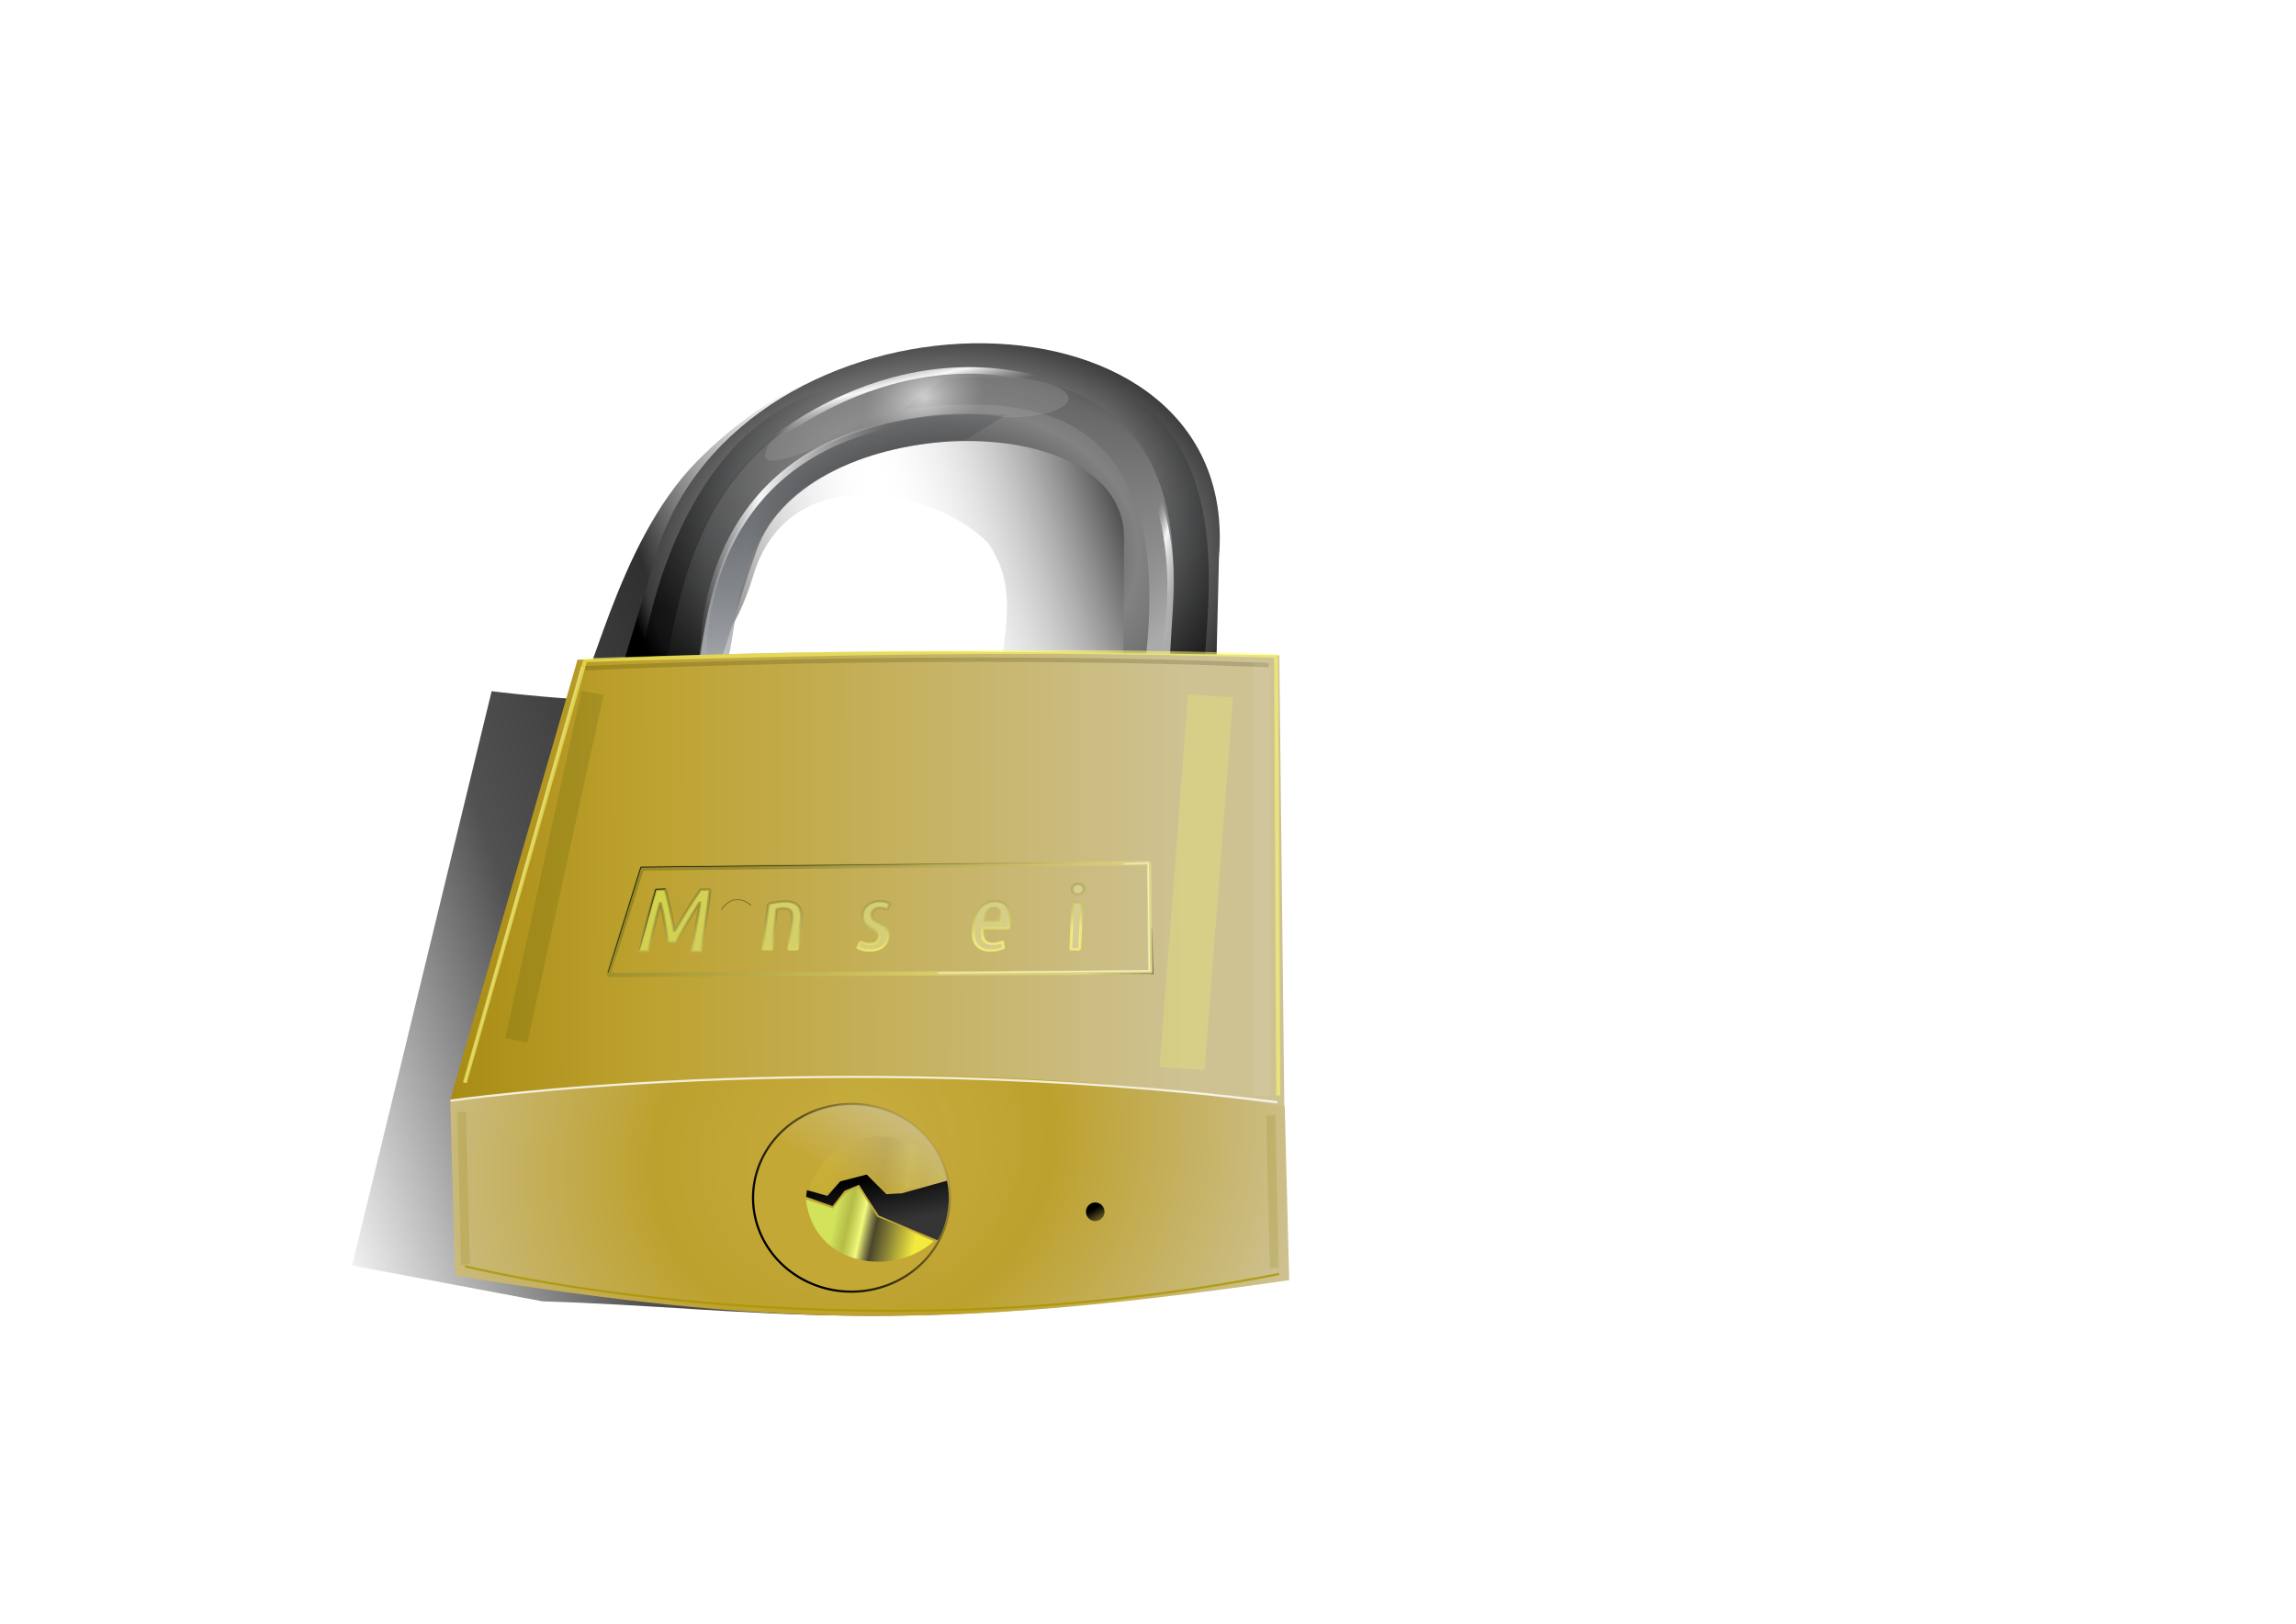 <?xml version="1.0" encoding="UTF-8" standalone="no"?>
<!-- Created with Inkscape (http://www.inkscape.org/) -->

<svg
   xmlns:dc="http://purl.org/dc/elements/1.1/"
   xmlns:cc="http://creativecommons.org/ns#"
   xmlns:rdf="http://www.w3.org/1999/02/22-rdf-syntax-ns#"
   xmlns:svg="http://www.w3.org/2000/svg"
   xmlns="http://www.w3.org/2000/svg"
   xmlns:xlink="http://www.w3.org/1999/xlink"
   xmlns:sodipodi="http://sodipodi.sourceforge.net/DTD/sodipodi-0.dtd"
   xmlns:inkscape="http://www.inkscape.org/namespaces/inkscape"
   width="1052.362"
   height="744.094"
   id="svg2"
   version="1.1"
   inkscape:version="0.48.3.1 r9886"
   sodipodi:docname="candado3D.svg">
  <defs
     id="defs4">
    <linearGradient
       inkscape:collect="always"
       id="linearGradient5289">
      <stop
         style="stop-color:#000000;stop-opacity:1;"
         offset="0"
         id="stop5291" />
      <stop
         style="stop-color:#000000;stop-opacity:0;"
         offset="1"
         id="stop5293" />
    </linearGradient>
    <linearGradient
       id="linearGradient5281">
      <stop
         style="stop-color:#d7e14b;stop-opacity:0.786"
         offset="0"
         id="stop5283" />
      <stop
         style="stop-color:#fbfada;stop-opacity:0.197"
         offset="1"
         id="stop5285" />
    </linearGradient>
    <linearGradient
       inkscape:collect="always"
       id="linearGradient5235">
      <stop
         style="stop-color:#000000;stop-opacity:1;"
         offset="0"
         id="stop5237" />
      <stop
         style="stop-color:#000000;stop-opacity:0;"
         offset="1"
         id="stop5239" />
    </linearGradient>
    <linearGradient
       id="linearGradient5227">
      <stop
         style="stop-color:#61661d;stop-opacity:1"
         offset="0"
         id="stop5229" />
      <stop
         style="stop-color:#f8f379;stop-opacity:1"
         offset="1"
         id="stop5231" />
    </linearGradient>
    <linearGradient
       id="linearGradient5202">
      <stop
         id="stop5208"
         offset="0"
         style="stop-color:#cad15e;stop-opacity:1;" />
      <stop
         id="stop5210"
         offset="1"
         style="stop-color:#c9c9c9;stop-opacity:1;" />
    </linearGradient>
    <linearGradient
       id="linearGradient5190">
      <stop
         style="stop-color:#000000;stop-opacity:1;"
         offset="0"
         id="stop5192" />
      <stop
         id="stop5194"
         offset="0.71"
         style="stop-color:#828282;stop-opacity:1" />
      <stop
         style="stop-color:#727272;stop-opacity:1"
         offset="0.71"
         id="stop5196" />
      <stop
         style="stop-color:#393939;stop-opacity:1"
         offset="0.79"
         id="stop5198" />
      <stop
         style="stop-color:#000000;stop-opacity:1;"
         offset="1"
         id="stop5200" />
    </linearGradient>
    <linearGradient
       id="linearGradient5170">
      <stop
         id="stop5172"
         offset="0"
         style="stop-color:#ffff7a;stop-opacity:1" />
      <stop
         id="stop5174"
         offset="1"
         style="stop-color:#2c2c15;stop-opacity:0.424" />
    </linearGradient>
    <linearGradient
       inkscape:collect="always"
       id="linearGradient5125">
      <stop
         style="stop-color:#000000;stop-opacity:1;"
         offset="0"
         id="stop5127" />
      <stop
         style="stop-color:#000000;stop-opacity:0;"
         offset="1"
         id="stop5129" />
    </linearGradient>
    <linearGradient
       id="linearGradient5085">
      <stop
         style="stop-color:#bdbdbd;stop-opacity:0.018;"
         offset="0"
         id="stop5087" />
      <stop
         id="stop5089"
         offset="0.676"
         style="stop-color:#f9f9f9;stop-opacity:0.994;" />
      <stop
         style="stop-color:#bdbdbd;stop-opacity:0;"
         offset="1"
         id="stop5091" />
    </linearGradient>
    <linearGradient
       id="linearGradient5040">
      <stop
         style="stop-color:#bdbdbd;stop-opacity:0.018;"
         offset="0"
         id="stop5042" />
      <stop
         id="stop5044"
         offset="0.604"
         style="stop-color:#f9f9f9;stop-opacity:0.994;" />
      <stop
         style="stop-color:#bdbdbd;stop-opacity:0;"
         offset="1"
         id="stop5046" />
    </linearGradient>
    <linearGradient
       id="linearGradient4995">
      <stop
         id="stop4997"
         offset="0"
         style="stop-color:#bdbdbd;stop-opacity:0.018;" />
      <stop
         style="stop-color:#f9f9f9;stop-opacity:0.994;"
         offset="0.331"
         id="stop5001" />
      <stop
         id="stop4999"
         offset="1"
         style="stop-color:#bdbdbd;stop-opacity:0;" />
    </linearGradient>
    <linearGradient
       id="linearGradient4943">
      <stop
         id="stop4945"
         offset="0"
         style="stop-color:#333333;stop-opacity:1" />
      <stop
         style="stop-color:#ffffff;stop-opacity:0"
         offset="0.238"
         id="stop4947" />
      <stop
         style="stop-color:#303030;stop-opacity:1"
         offset="0.483"
         id="stop4949" />
      <stop
         style="stop-color:#393939;stop-opacity:0.879;"
         offset="0.715"
         id="stop4951" />
      <stop
         id="stop4953"
         offset="1"
         style="stop-color:#3c3c3c;stop-opacity:0;" />
    </linearGradient>
    <linearGradient
       id="linearGradient4912">
      <stop
         id="stop4914"
         offset="0"
         style="stop-color:#fafafa;stop-opacity:1;" />
      <stop
         id="stop4916"
         offset="1"
         style="stop-color:#aaaaaa;stop-opacity:0.388;" />
    </linearGradient>
    <linearGradient
       id="linearGradient4896"
       inkscape:collect="always">
      <stop
         id="stop4898"
         offset="0"
         style="stop-color:#aaaaaa;stop-opacity:1" />
      <stop
         id="stop4900"
         offset="1"
         style="stop-color:#474747;stop-opacity:0.265" />
    </linearGradient>
    <linearGradient
       id="linearGradient4752">
      <stop
         id="stop4754"
         offset="0"
         style="stop-color:#bdc2c8;stop-opacity:0.885;" />
      <stop
         style="stop-color:#41474e;stop-opacity:0.373;"
         offset="0.44"
         id="stop4758" />
      <stop
         id="stop4756"
         offset="1"
         style="stop-color:#2a2e32;stop-opacity:0;" />
    </linearGradient>
    <linearGradient
       id="linearGradient4691">
      <stop
         id="stop4693"
         offset="0"
         style="stop-color:#000000;stop-opacity:1;" />
      <stop
         style="stop-color:#828282;stop-opacity:1"
         offset="0.614"
         id="stop4697" />
      <stop
         id="stop4701"
         offset="0.745"
         style="stop-color:#727272;stop-opacity:1" />
      <stop
         id="stop4699"
         offset="0.94"
         style="stop-color:#393939;stop-opacity:1" />
      <stop
         id="stop4695"
         offset="1"
         style="stop-color:#000000;stop-opacity:1;" />
    </linearGradient>
    <linearGradient
       id="linearGradient4626">
      <stop
         style="stop-color:#d2e35b;stop-opacity:1;"
         offset="0"
         id="stop4628" />
      <stop
         id="stop4630"
         offset="0.199"
         style="stop-color:#b0c44c;stop-opacity:0.745;" />
      <stop
         id="stop4632"
         offset="0.335"
         style="stop-color:#f3fa7c;stop-opacity:1;" />
      <stop
         id="stop4634"
         offset="0.549"
         style="stop-color:#2b2b2b;stop-opacity:0.788;" />
      <stop
         style="stop-color:#fffc42;stop-opacity:0.776;"
         offset="1"
         id="stop4636" />
    </linearGradient>
    <linearGradient
       id="linearGradient4574">
      <stop
         style="stop-color:#616161;stop-opacity:1;"
         offset="0"
         id="stop4576" />
      <stop
         id="stop4939"
         offset="0.125"
         style="stop-color:#000000;stop-opacity:0.024;" />
      <stop
         id="stop4937"
         offset="0.25"
         style="stop-color:#000000;stop-opacity:0.455;" />
      <stop
         id="stop4935"
         offset="0.5"
         style="stop-color:#393939;stop-opacity:0.879;" />
      <stop
         style="stop-color:#3c3c3c;stop-opacity:0;"
         offset="1"
         id="stop4578" />
    </linearGradient>
    <linearGradient
       id="linearGradient4270">
      <stop
         id="stop4272"
         offset="0"
         style="stop-color:#a78a12;stop-opacity:1;" />
      <stop
         style="stop-color:#bda12e;stop-opacity:1;"
         offset="0.27"
         id="stop4274" />
      <stop
         id="stop4276"
         offset="1"
         style="stop-color:#cec293;stop-opacity:1;" />
    </linearGradient>
    <linearGradient
       id="linearGradient4254">
      <stop
         id="stop4256"
         offset="0"
         style="stop-color:#d2e35b;stop-opacity:1;" />
      <stop
         style="stop-color:#b0c44c;stop-opacity:0.745;"
         offset="0.163"
         id="stop4264" />
      <stop
         style="stop-color:#f3fa7c;stop-opacity:1;"
         offset="0.335"
         id="stop4262" />
      <stop
         style="stop-color:#2b2b2b;stop-opacity:0.788;"
         offset="0.499"
         id="stop4260" />
      <stop
         id="stop4258"
         offset="1"
         style="stop-color:#fffc42;stop-opacity:0.776;" />
    </linearGradient>
    <linearGradient
       id="linearGradient3914">
      <stop
         style="stop-color:#000000;stop-opacity:1;"
         offset="0"
         id="stop3916" />
      <stop
         style="stop-color:#353535;stop-opacity:1;"
         offset="1"
         id="stop3918" />
    </linearGradient>
    <linearGradient
       id="linearGradient3774">
      <stop
         style="stop-color:#c4a836;stop-opacity:1;"
         offset="0"
         id="stop3776" />
      <stop
         style="stop-color:#cec293;stop-opacity:1;"
         offset="1"
         id="stop3778" />
    </linearGradient>
    <radialGradient
       inkscape:collect="always"
       xlink:href="#linearGradient3774-8-3"
       id="radialGradient3784"
       gradientUnits="userSpaceOnUse"
       gradientTransform="matrix(1.004,-0.594,0.543,0.918,-364.336,624.339)"
       cx="465.257"
       cy="530.717"
       fx="465.257"
       fy="530.717"
       r="188.105" />
    <radialGradient
       inkscape:collect="always"
       xlink:href="#linearGradient3774-8"
       id="radialGradient3784-6"
       gradientUnits="userSpaceOnUse"
       gradientTransform="matrix(1.071,-0.271,0.201,0.795,-171.608,533.17)"
       cx="506.114"
       cy="486.615"
       fx="506.114"
       fy="486.615"
       r="188.105" />
    <linearGradient
       id="linearGradient3774-8">
      <stop
         style="stop-color:#c4a836;stop-opacity:1;"
         offset="0"
         id="stop3776-8" />
      <stop
         style="stop-color:#cec293;stop-opacity:1;"
         offset="1"
         id="stop3778-3" />
    </linearGradient>
    <radialGradient
       r="188.105"
       fy="486.615"
       fx="506.114"
       cy="486.615"
       cx="506.114"
       gradientTransform="matrix(1.071,-0.271,0.201,0.795,-139.917,255.481)"
       gradientUnits="userSpaceOnUse"
       id="radialGradient3801-8"
       xlink:href="#linearGradient3774-8-3"
       inkscape:collect="always" />
    <linearGradient
       id="linearGradient3774-8-3">
      <stop
         style="stop-color:#c9ae41;stop-opacity:0.988;"
         offset="0"
         id="stop3776-8-5" />
      <stop
         id="stop4266"
         offset="0.425"
         style="stop-color:#bda12e;stop-opacity:1;" />
      <stop
         style="stop-color:#c5b160;stop-opacity:1;"
         offset="0.712"
         id="stop4678" />
      <stop
         style="stop-color:#cec293;stop-opacity:1;"
         offset="1"
         id="stop3778-3-9" />
    </linearGradient>
    <linearGradient
       inkscape:collect="always"
       xlink:href="#linearGradient3774-8-3-9"
       id="linearGradient3866-6"
       x1="386.605"
       y1="542.442"
       x2="424.18"
       y2="609.242"
       gradientUnits="userSpaceOnUse" />
    <linearGradient
       id="linearGradient3774-8-3-9">
      <stop
         style="stop-color:#c4a836;stop-opacity:1;"
         offset="0"
         id="stop3776-8-5-0" />
      <stop
         style="stop-color:#cec293;stop-opacity:1;"
         offset="1"
         id="stop3778-3-9-2" />
    </linearGradient>
    <linearGradient
       inkscape:collect="always"
       xlink:href="#linearGradient3774-8-3-9-0"
       id="linearGradient4088-0"
       gradientUnits="userSpaceOnUse"
       x1="386.605"
       y1="542.442"
       x2="413.304"
       y2="498.795" />
    <linearGradient
       id="linearGradient3774-8-3-9-0">
      <stop
         style="stop-color:#c4a836;stop-opacity:1;"
         offset="0"
         id="stop3776-8-5-0-4" />
      <stop
         style="stop-color:#cec293;stop-opacity:1;"
         offset="1"
         id="stop3778-3-9-2-4" />
    </linearGradient>
    <linearGradient
       inkscape:collect="always"
       xlink:href="#linearGradient3922-7"
       id="linearGradient4090-2"
       gradientUnits="userSpaceOnUse"
       x1="348.195"
       y1="552.462"
       x2="413.304"
       y2="498.795" />
    <linearGradient
       inkscape:collect="always"
       id="linearGradient3922-7">
      <stop
         style="stop-color:#000000;stop-opacity:1;"
         offset="0"
         id="stop3924-3" />
      <stop
         style="stop-color:#000000;stop-opacity:0;"
         offset="1"
         id="stop3926-9" />
    </linearGradient>
    <linearGradient
       y2="498.795"
       x2="413.304"
       y1="542.442"
       x1="386.605"
       gradientUnits="userSpaceOnUse"
       id="linearGradient4165"
       xlink:href="#linearGradient3774-8-3-9-0"
       inkscape:collect="always" />
    <linearGradient
       y2="498.795"
       x2="413.304"
       y1="552.462"
       x1="348.195"
       gradientUnits="userSpaceOnUse"
       id="linearGradient4167"
       xlink:href="#linearGradient3922-7"
       inkscape:collect="always" />
    <linearGradient
       inkscape:collect="always"
       xlink:href="#linearGradient3914-4"
       id="linearGradient3920-5"
       x1="411.315"
       y1="536.87"
       x2="416.016"
       y2="559.59"
       gradientUnits="userSpaceOnUse"
       gradientTransform="translate(-16.406,45.703)" />
    <linearGradient
       id="linearGradient3914-4">
      <stop
         style="stop-color:#000000;stop-opacity:1;"
         offset="0"
         id="stop3916-0" />
      <stop
         style="stop-color:#353535;stop-opacity:1;"
         offset="1"
         id="stop3918-3" />
    </linearGradient>
    <linearGradient
       y2="559.59"
       x2="416.016"
       y1="536.87"
       x1="411.315"
       gradientTransform="translate(-1.903,0.199)"
       gradientUnits="userSpaceOnUse"
       id="linearGradient4212"
       xlink:href="#linearGradient3914-4"
       inkscape:collect="always" />
    <linearGradient
       inkscape:collect="always"
       xlink:href="#linearGradient4254"
       id="linearGradient4248"
       x1="381.915"
       y1="561.833"
       x2="419.284"
       y2="569.917"
       gradientUnits="userSpaceOnUse" />
    <linearGradient
       inkscape:collect="always"
       xlink:href="#linearGradient4270"
       id="linearGradient4268"
       x1="198.519"
       y1="633.051"
       x2="544.233"
       y2="632.083"
       gradientUnits="userSpaceOnUse" />
    <filter
       inkscape:collect="always"
       id="filter4332">
      <feGaussianBlur
         inkscape:collect="always"
         stdDeviation="0.921"
         id="feGaussianBlur4334" />
    </filter>
    <filter
       inkscape:collect="always"
       id="filter4346"
       x="-0.009"
       width="1.018"
       y="-0.786"
       height="2.572">
      <feGaussianBlur
         inkscape:collect="always"
         stdDeviation="1.19"
         id="feGaussianBlur4348" />
    </filter>
    <filter
       inkscape:collect="always"
       id="filter4370">
      <feGaussianBlur
         inkscape:collect="always"
         stdDeviation="4.331"
         id="feGaussianBlur4372" />
    </filter>
    <filter
       inkscape:collect="always"
       id="filter4424"
       x="-0.838"
       width="2.676"
       y="-0.06"
       height="1.119">
      <feGaussianBlur
         inkscape:collect="always"
         stdDeviation="4.551"
         id="feGaussianBlur4426" />
    </filter>
    <filter
       inkscape:collect="always"
       id="filter4438"
       x="-0.009"
       width="1.019"
       y="-0.301"
       height="1.602">
      <feGaussianBlur
         inkscape:collect="always"
         stdDeviation="1.467"
         id="feGaussianBlur4440" />
    </filter>
    <filter
       color-interpolation-filters="sRGB"
       inkscape:collect="always"
       id="filter4438-2"
       x="-0.009"
       width="1.019"
       y="-0.301"
       height="1.602">
      <feGaussianBlur
         inkscape:collect="always"
         stdDeviation="1.467"
         id="feGaussianBlur4440-9" />
    </filter>
    <filter
       color-interpolation-filters="sRGB"
       inkscape:collect="always"
       id="filter4438-2-0"
       x="-0.009"
       width="1.019"
       y="-0.301"
       height="1.602">
      <feGaussianBlur
         inkscape:collect="always"
         stdDeviation="1.467"
         id="feGaussianBlur4440-9-4" />
    </filter>
    <filter
       color-interpolation-filters="sRGB"
       inkscape:collect="always"
       id="filter4438-2-0-9"
       x="-0.009"
       width="1.019"
       y="-0.301"
       height="1.602">
      <feGaussianBlur
         inkscape:collect="always"
         stdDeviation="1.467"
         id="feGaussianBlur4440-9-4-1" />
    </filter>
    <filter
       color-interpolation-filters="sRGB"
       inkscape:collect="always"
       id="filter4332-1">
      <feGaussianBlur
         inkscape:collect="always"
         stdDeviation="0.921"
         id="feGaussianBlur4334-9" />
    </filter>
    <linearGradient
       inkscape:collect="always"
       xlink:href="#linearGradient4254-9"
       id="linearGradient4248-1"
       x1="381.915"
       y1="561.833"
       x2="419.284"
       y2="569.917"
       gradientUnits="userSpaceOnUse" />
    <linearGradient
       id="linearGradient4254-9">
      <stop
         id="stop4256-9"
         offset="0"
         style="stop-color:#d2e35b;stop-opacity:1;" />
      <stop
         style="stop-color:#b0c44c;stop-opacity:0.745;"
         offset="0.163"
         id="stop4264-8" />
      <stop
         style="stop-color:#f3fa7c;stop-opacity:1;"
         offset="0.335"
         id="stop4262-4" />
      <stop
         style="stop-color:#2b2b2b;stop-opacity:0.788;"
         offset="0.499"
         id="stop4260-0" />
      <stop
         id="stop4258-9"
         offset="1"
         style="stop-color:#fffc42;stop-opacity:0.776;" />
    </linearGradient>
    <linearGradient
       gradientTransform="matrix(-0.881,0.474,-0.474,-0.881,1011.247,839.506)"
       y2="565.628"
       x2="411.307"
       y1="534.861"
       x1="367.664"
       gradientUnits="userSpaceOnUse"
       id="linearGradient4601"
       xlink:href="#linearGradient4626"
       inkscape:collect="always" />
    <filter
       inkscape:collect="always"
       id="filter4674">
      <feGaussianBlur
         inkscape:collect="always"
         stdDeviation="0.335"
         id="feGaussianBlur4676" />
    </filter>
    <radialGradient
       inkscape:collect="always"
       xlink:href="#linearGradient4691"
       id="radialGradient4689"
       cx="474.066"
       cy="185.158"
       fx="474.066"
       fy="185.158"
       r="134.758"
       gradientTransform="matrix(1.08,-0.07,0.077,0.818,-94.098,136.16)"
       gradientUnits="userSpaceOnUse" />
    <linearGradient
       inkscape:collect="always"
       xlink:href="#linearGradient4710-5"
       id="linearGradient4716-2"
       x1="284.853"
       y1="271.759"
       x2="352.87"
       y2="163.789"
       gradientUnits="userSpaceOnUse" />
    <linearGradient
       inkscape:collect="always"
       id="linearGradient4710-5">
      <stop
         style="stop-color:#2a2e32;stop-opacity:1;"
         offset="0"
         id="stop4712-0" />
      <stop
         style="stop-color:#2a2e32;stop-opacity:0;"
         offset="1"
         id="stop4714-0" />
    </linearGradient>
    <linearGradient
       gradientTransform="matrix(1,0,0,0.827,33.945,59.476)"
       y2="45.812"
       x2="362.694"
       y1="306.004"
       x1="292.678"
       gradientUnits="userSpaceOnUse"
       id="linearGradient4733"
       xlink:href="#linearGradient4752"
       inkscape:collect="always" />
    <linearGradient
       inkscape:collect="always"
       xlink:href="#linearGradient4710-7"
       id="linearGradient4716-7"
       x1="254.567"
       y1="293.503"
       x2="331.127"
       y2="196.016"
       gradientUnits="userSpaceOnUse" />
    <linearGradient
       inkscape:collect="always"
       id="linearGradient4710-7">
      <stop
         style="stop-color:#000000;stop-opacity:0.683"
         offset="0"
         id="stop4712-2" />
      <stop
         style="stop-color:#2a2e32;stop-opacity:0;"
         offset="1"
         id="stop4714-6" />
    </linearGradient>
    <linearGradient
       gradientTransform="matrix(1,0,0,0.827,4.054,53.926)"
       y2="151.662"
       x2="388.272"
       y1="263.945"
       x1="291.174"
       gradientUnits="userSpaceOnUse"
       id="linearGradient4775"
       xlink:href="#linearGradient4710-7"
       inkscape:collect="always" />
    <linearGradient
       gradientTransform="translate(18.549,1.312)"
       y2="236.345"
       x2="310.962"
       y1="315.908"
       x1="216.479"
       gradientUnits="userSpaceOnUse"
       id="linearGradient4775-3"
       xlink:href="#linearGradient4710-7-7"
       inkscape:collect="always" />
    <linearGradient
       inkscape:collect="always"
       id="linearGradient4710-7-7">
      <stop
         style="stop-color:#000000;stop-opacity:0.683"
         offset="0"
         id="stop4712-2-6" />
      <stop
         style="stop-color:#2a2e32;stop-opacity:0;"
         offset="1"
         id="stop4714-6-7" />
    </linearGradient>
    <linearGradient
       y2="184.381"
       x2="368.629"
       y1="314.007"
       x1="285.553"
       gradientTransform="matrix(1,0,0,0.827,25.672,52.757)"
       gradientUnits="userSpaceOnUse"
       id="linearGradient4809"
       xlink:href="#linearGradient4710-7-7"
       inkscape:collect="always" />
    <linearGradient
       gradientTransform="matrix(1,0,0,0.827,4.054,53.926)"
       y2="151.662"
       x2="388.272"
       y1="263.945"
       x1="291.174"
       gradientUnits="userSpaceOnUse"
       id="linearGradient4775-6"
       xlink:href="#linearGradient4710-7-5"
       inkscape:collect="always" />
    <linearGradient
       inkscape:collect="always"
       id="linearGradient4710-7-5">
      <stop
         style="stop-color:#000000;stop-opacity:0.683"
         offset="0"
         id="stop4712-2-5" />
      <stop
         style="stop-color:#2a2e32;stop-opacity:0;"
         offset="1"
         id="stop4714-6-4" />
    </linearGradient>
    <linearGradient
       y2="175.341"
       x2="342.193"
       y1="277.231"
       x1="229.395"
       gradientTransform="matrix(-0.919,0,0,0.827,816.234,44.026)"
       gradientUnits="userSpaceOnUse"
       id="linearGradient4843"
       xlink:href="#linearGradient4710-7-5"
       inkscape:collect="always" />
    <linearGradient
       y2="175.341"
       x2="342.193"
       y1="277.231"
       x1="229.395"
       gradientTransform="matrix(-0.919,0,0,0.827,816.234,44.026)"
       gradientUnits="userSpaceOnUse"
       id="linearGradient4843-6"
       xlink:href="#linearGradient4710-7-5-4"
       inkscape:collect="always" />
    <linearGradient
       inkscape:collect="always"
       id="linearGradient4710-7-5-4">
      <stop
         style="stop-color:#000000;stop-opacity:0.683"
         offset="0"
         id="stop4712-2-5-5" />
      <stop
         style="stop-color:#2a2e32;stop-opacity:0;"
         offset="1"
         id="stop4714-6-4-9" />
    </linearGradient>
    <linearGradient
       y2="168.733"
       x2="358.544"
       y1="266.768"
       x1="260.61"
       gradientTransform="matrix(-0.919,0,0,0.827,800.257,44.351)"
       gradientUnits="userSpaceOnUse"
       id="linearGradient4877"
       xlink:href="#linearGradient4896"
       inkscape:collect="always" />
    <radialGradient
       inkscape:collect="always"
       xlink:href="#linearGradient4912"
       id="radialGradient4919"
       gradientUnits="userSpaceOnUse"
       gradientTransform="matrix(1.02,-0.136,0.102,0.765,-25.862,211.129)"
       cx="377.13"
       cy="144.349"
       fx="377.13"
       fy="144.349"
       r="27.291" />
    <linearGradient
       inkscape:collect="always"
       xlink:href="#linearGradient4943"
       id="linearGradient4941"
       gradientUnits="userSpaceOnUse"
       x1="550.627"
       y1="320.478"
       x2="111.956"
       y2="466.568" />
    <filter
       inkscape:collect="always"
       id="filter4963">
      <feGaussianBlur
         inkscape:collect="always"
         stdDeviation="10.612"
         id="feGaussianBlur4965" />
    </filter>
    <linearGradient
       inkscape:collect="always"
       xlink:href="#linearGradient4995"
       id="linearGradient4993"
       x1="319.147"
       y1="247.418"
       x2="406.559"
       y2="247.418"
       gradientUnits="userSpaceOnUse" />
    <linearGradient
       inkscape:collect="always"
       xlink:href="#linearGradient4995-9"
       id="linearGradient4993-5"
       x1="319.147"
       y1="247.418"
       x2="406.559"
       y2="247.418"
       gradientUnits="userSpaceOnUse" />
    <linearGradient
       id="linearGradient4995-9">
      <stop
         id="stop4997-8"
         offset="0"
         style="stop-color:#bdbdbd;stop-opacity:0.018;" />
      <stop
         style="stop-color:#f9f9f9;stop-opacity:0.994;"
         offset="0.331"
         id="stop5001-5" />
      <stop
         id="stop4999-6"
         offset="1"
         style="stop-color:#bdbdbd;stop-opacity:0;" />
    </linearGradient>
    <linearGradient
       gradientTransform="translate(0.858,-39.175)"
       y2="225.213"
       x2="414.423"
       y1="199.14"
       x1="408.397"
       gradientUnits="userSpaceOnUse"
       id="linearGradient5019"
       xlink:href="#linearGradient5040"
       inkscape:collect="always" />
    <linearGradient
       inkscape:collect="always"
       xlink:href="#linearGradient4995-2"
       id="linearGradient4993-4"
       x1="319.147"
       y1="247.418"
       x2="406.559"
       y2="247.418"
       gradientUnits="userSpaceOnUse" />
    <linearGradient
       id="linearGradient4995-2">
      <stop
         id="stop4997-86"
         offset="0"
         style="stop-color:#bdbdbd;stop-opacity:0.018;" />
      <stop
         style="stop-color:#f9f9f9;stop-opacity:0.994;"
         offset="0.331"
         id="stop5001-8" />
      <stop
         id="stop4999-8"
         offset="1"
         style="stop-color:#bdbdbd;stop-opacity:0;" />
    </linearGradient>
    <linearGradient
       gradientTransform="matrix(-0.653,0,0,1,743.931,-2.154)"
       y2="250.659"
       x2="334.154"
       y1="265.24"
       x1="304.269"
       gradientUnits="userSpaceOnUse"
       id="linearGradient5064"
       xlink:href="#linearGradient5085"
       inkscape:collect="always" />
    <filter
       color-interpolation-filters="sRGB"
       inkscape:collect="always"
       id="filter4424-8"
       x="-0.838"
       width="2.676"
       y="-0.06"
       height="1.119">
      <feGaussianBlur
         inkscape:collect="always"
         stdDeviation="4.551"
         id="feGaussianBlur4426-0" />
    </filter>
    <linearGradient
       inkscape:collect="always"
       xlink:href="#linearGradient5125"
       id="linearGradient5131"
       x1="519.938"
       y1="547.664"
       x2="541.415"
       y2="585.697"
       gradientUnits="userSpaceOnUse" />
    <linearGradient
       inkscape:collect="always"
       xlink:href="#linearGradient5170"
       id="linearGradient5168"
       x1="448.343"
       y1="434.462"
       x2="442.389"
       y2="391.387"
       gradientUnits="userSpaceOnUse" />
    <linearGradient
       inkscape:collect="always"
       xlink:href="#linearGradient5281"
       id="linearGradient5182"
       x1="339.215"
       y1="375.227"
       x2="554.744"
       y2="474.958"
       gradientUnits="userSpaceOnUse" />
    <linearGradient
       inkscape:collect="always"
       xlink:href="#linearGradient5227"
       id="linearGradient5225"
       gradientUnits="userSpaceOnUse"
       x1="377.043"
       y1="381.904"
       x2="414.709"
       y2="456.072" />
    <linearGradient
       inkscape:collect="always"
       xlink:href="#linearGradient5235"
       id="linearGradient5241"
       x1="329.311"
       y1="377.082"
       x2="394.435"
       y2="468.285"
       gradientUnits="userSpaceOnUse" />
    <linearGradient
       inkscape:collect="always"
       xlink:href="#linearGradient5235-5"
       id="linearGradient5241-2"
       x1="329.311"
       y1="377.082"
       x2="394.435"
       y2="468.285"
       gradientUnits="userSpaceOnUse" />
    <linearGradient
       inkscape:collect="always"
       id="linearGradient5235-5">
      <stop
         style="stop-color:#000000;stop-opacity:1;"
         offset="0"
         id="stop5237-1" />
      <stop
         style="stop-color:#000000;stop-opacity:0;"
         offset="1"
         id="stop5239-7" />
    </linearGradient>
    <linearGradient
       gradientTransform="translate(5.966,318.037)"
       y2="429.433"
       x2="300.33"
       y1="399.032"
       x1="290.711"
       gradientUnits="userSpaceOnUse"
       id="linearGradient5258"
       xlink:href="#linearGradient5235-5"
       inkscape:collect="always" />
    <linearGradient
       inkscape:collect="always"
       xlink:href="#linearGradient5289"
       id="linearGradient5295"
       x1="540.186"
       y1="467.974"
       x2="506.156"
       y2="436.842"
       gradientUnits="userSpaceOnUse" />
  </defs>
  <sodipodi:namedview
     id="base"
     pagecolor="#ffffff"
     bordercolor="#666666"
     borderopacity="1.0"
     inkscape:pageopacity="0.0"
     inkscape:pageshadow="2"
     inkscape:zoom="0.80460814"
     inkscape:cx="415.80859"
     inkscape:cy="343.53169"
     inkscape:document-units="px"
     inkscape:current-layer="layer1"
     showgrid="false"
     inkscape:window-width="1024"
     inkscape:window-height="576"
     inkscape:window-x="0"
     inkscape:window-y="24"
     inkscape:window-maximized="1" />
  <g
     inkscape:groupmode="layer"
     id="layer7"
     inkscape:label="suelo"
     style="display:inline"
     sodipodi:insensitive="true">
    <path
       style="fill:url(#linearGradient4941);fill-opacity:1;fill-rule:nonzero;stroke:none;filter:url(#filter4963)"
       d="m 432.594,161.719 c -35.266,-0.153 -75.259,11.411 -113,49.562 -38.001,38.415 -49.359,109.467 -57.256,108.969 C 243.321,319.052 225.344,316.75 225.344,316.75 L 161.375,579.938 248.719,596.375 c 98.115,2.875 161.729,17.972 339.969,-10.312 0,0 -12.281,-181.371 -8.219,-222.312 1.797,-18.107 -7.204,-39.524 -22.428,-55.091 C 542.817,293.092 556.702,201.97 530.312,188.875 515.468,181.509 477.936,161.916 432.594,161.719 z m -87.226,101.765 c 16.414,-54.057 83.6,-39.394 107.673,-14.444 15.758,23.637 5.253,43.334 2.626,86.668 l -140.501,6.566 c -13.131,-41.145 13.788,-24.732 30.202,-78.789 z"
       id="rect4539"
       inkscape:connector-curvature="0"
       sodipodi:nodetypes="sssccccsssszcccz" />
  </g>
  <g
     inkscape:groupmode="layer"
     id="layer8"
     inkscape:label="anillo"
     style="display:inline"
     sodipodi:insensitive="true">
    <path
       style="fill:url(#radialGradient4689);fill-opacity:1;fill-rule:nonzero;stroke:none"
       d="m 302.644,248.131 c 44.79,-122.395 266.756,-122.114 256.073,7.074 l -1.159,47.561 c -0.185,7.582 -35.911,3.829 -42.654,1.519 0,0 -0.112,4.095 0.31,-57.527 0.422,-61.622 -145.402,-59.142 -168.435,5.467 -10.987,30.818 -15.81,53.654 -18.793,52.638 -8.7,-2.963 -43.82,4.076 -42.955,1.229 z"
       id="rect4680"
       inkscape:connector-curvature="0"
       sodipodi:nodetypes="ccsszsssc" />
    <path
       style="fill:url(#linearGradient4733);fill-opacity:1;fill-rule:nonzero;stroke:none"
       d="m 461.405,190.04 -18.569,11.417 c -111.986,7.156 -101.456,75.925 -109.831,103.18 l -12.654,-0.806 c 5.039,-20.924 3.647,-119.846 141.054,-113.791 z"
       id="rect4707-0"
       inkscape:connector-curvature="0"
       sodipodi:nodetypes="ccccc" />
    <path
       style="fill:url(#linearGradient4775);fill-opacity:1;fill-rule:nonzero;stroke:none"
       d="m 388.782,176.287 17.237,1.176 c -97.132,21.914 -94.391,116.258 -102.69,128.601 0,0 -9.793,13.907 -9.545,1.532 0.248,-12.375 16.654,-118.311 94.998,-131.308 z"
       id="rect4707-8"
       inkscape:connector-curvature="0"
       sodipodi:nodetypes="ccczc" />
    <path
       style="fill:url(#linearGradient4809);fill-opacity:1;fill-rule:nonzero;stroke:none"
       d="m 394.407,179.63 14.886,11.357 c -87.821,20.617 -83.966,104.486 -91.309,117.044 0,0 -20.83,20.164 -13.622,-4.228 7.207,-24.392 11.694,-99.303 90.045,-124.174 z"
       id="rect4707-8-0"
       inkscape:connector-curvature="0"
       sodipodi:nodetypes="ccczc" />
    <path
       style="fill:url(#linearGradient4843);fill-opacity:1;fill-rule:nonzero;stroke:none"
       d="m 433.076,165.459 -7.817,11.43 c 61.58,-8.391 132.07,4.898 107.806,134.556 0,0 24.471,16.372 19.62,-2.01 -4.851,-18.382 35.691,-156.866 -119.608,-143.976 z"
       id="rect4707-8-7"
       inkscape:connector-curvature="0"
       sodipodi:nodetypes="ccczc" />
    <path
       style="fill:url(#linearGradient4877);fill-opacity:1;fill-rule:nonzero;stroke:none"
       d="m 433.04,173.526 -19.204,14.162 c 61.58,-8.391 128.882,-0.567 109.627,126.813 0,0 18.095,15.461 13.243,-4.742 -4.851,-20.204 32.048,-148.212 -103.666,-136.233 z"
       id="rect4707-8-7-9"
       inkscape:connector-curvature="0"
       sodipodi:nodetypes="ccczc" />
    <path
       transform="matrix(0.976,-0.219,0.219,0.976,0,0)"
       style="opacity:0.683;fill:url(#radialGradient4919);fill-opacity:1;fill-rule:nonzero;stroke:none"
       inkscape:transform-center-y="8.9219595"
       d="m 299.675,275.132 c 40.44,-24.065 92.225,-15.753 120.262,-2.849 31.602,11.412 17.77,22.496 -12.735,15.034 -21.198,-9.217 -54.108,-11.787 -80.204,-6.1 -29.721,4.311 -35.292,3.625 -27.323,-6.085 z"
       id="rect4902"
       inkscape:connector-curvature="0"
       sodipodi:nodetypes="ccccc" />
    <path
       style="fill:none;stroke:url(#linearGradient4993);stroke-width:3;stroke-linecap:butt;stroke-linejoin:miter;stroke-miterlimit:4;stroke-opacity:1;stroke-dasharray:none"
       d="m 322.423,300.424 c 0,0 -3.418,-86.572 85.288,-105.69"
       id="path4967"
       inkscape:connector-curvature="0"
       sodipodi:nodetypes="cc" />
    <path
       style="fill:none;stroke:url(#linearGradient5019);stroke-width:3;stroke-linecap:butt;stroke-linejoin:miter;stroke-miterlimit:4;stroke-opacity:1;stroke-dasharray:none;display:inline"
       d="m 345.486,208.975 c 0,0 63.659,-61.129 144.501,-30.749"
       id="path4967-2"
       inkscape:connector-curvature="0"
       sodipodi:nodetypes="cc" />
    <path
       style="fill:none;stroke:url(#linearGradient5064);stroke-width:3;stroke-linecap:butt;stroke-linejoin:miter;stroke-miterlimit:4;stroke-opacity:1;stroke-dasharray:none;display:inline"
       d="m 533.983,298.27 c 0,0 16.843,-79.448 -35.188,-111.177"
       id="path4967-4"
       inkscape:connector-curvature="0"
       sodipodi:nodetypes="cc" />
  </g>
  <g
     inkscape:label="cajadorada"
     inkscape:groupmode="layer"
     id="layer1"
     transform="translate(0,-308.268)"
     style="display:inline">
    <path
       style="fill:url(#radialGradient3784);fill-opacity:1;fill-rule:nonzero;stroke:none"
       d="m 206.379,812.504 c 111.091,-40.892 248.89,-42.3 382.472,2.682 l 2.045,79.74 C 427.51,918.493 352.246,915.588 208.551,892.882 z"
       id="rect3004"
       inkscape:connector-curvature="0"
       sodipodi:nodetypes="ccccc" />
    <path
       style="fill:url(#linearGradient4268);fill-opacity:1;fill-rule:nonzero;stroke:none"
       d="m 264.693,610.611 c 115.18,-5.213 177.864,-4.089 321.669,-2.045 l 2.302,206.624 C 497.641,798.974 345.595,794.466 206.234,812.686 z"
       id="rect3004-6"
       inkscape:connector-curvature="0"
       sodipodi:nodetypes="ccccc" />
    <path
       style="opacity:0.737;fill:none;stroke:#ffff6b;stroke-width:1.8;stroke-linecap:butt;stroke-linejoin:miter;stroke-miterlimit:4;stroke-opacity:1;stroke-dasharray:none;filter:url(#filter4370)"
       d="m 213.045,496.188 55.198,-193.677 c 105.877,-3.228 209.817,-5.488 316.662,-1.937 l 0.968,201.424"
       id="path4280"
       inkscape:connector-curvature="0"
       transform="translate(0,308.268)"
       sodipodi:nodetypes="cccc" />
    <path
       style="opacity:0.462;fill:none;stroke:#ffffff;stroke-width:1px;stroke-linecap:butt;stroke-linejoin:miter;stroke-opacity:1;filter:url(#filter4332)"
       d="M 213.045,496.188 266.676,305.601"
       id="path4322"
       inkscape:connector-curvature="0"
       transform="translate(0,308.268)"
       sodipodi:nodetypes="cc" />
    <path
       style="fill:none;stroke:#1b1d03;stroke-width:2;stroke-linecap:butt;stroke-linejoin:miter;stroke-miterlimit:4;stroke-opacity:0.172;stroke-dasharray:none;filter:url(#filter4346)"
       d="m 581.547,304.875 c 0,0 -128.446,-6.578 -313.213,1.333"
       id="path4336"
       inkscape:connector-curvature="0"
       transform="translate(0,308.268)"
       sodipodi:nodetypes="cc" />
    <path
       style="fill:none;stroke:#ebeb70;stroke-width:20.711;stroke-linecap:butt;stroke-linejoin:miter;stroke-miterlimit:4;stroke-opacity:0.298;stroke-dasharray:none;filter:url(#filter4424)"
       d="M 504.124,492.757 517.161,309.505"
       id="path4374"
       inkscape:connector-curvature="0"
       transform="matrix(1,0,0,0.932,37.692,338.688)" />
    <path
       style="fill:none;stroke:#ffffff;stroke-width:1px;stroke-linecap:butt;stroke-linejoin:miter;stroke-opacity:0.803;filter:url(#filter4438)"
       d="m 206.465,504.379 c 0,0 173.729,-25 378.928,0.761"
       id="path4428"
       inkscape:connector-curvature="0"
       transform="translate(0,308.268)"
       sodipodi:nodetypes="cc" />
    <path
       style="fill:none;stroke:#a99502;stroke-width:1px;stroke-linecap:butt;stroke-linejoin:miter;stroke-opacity:0.803;display:inline;filter:url(#filter4438-2)"
       d="m 213.193,888.538 c 0,0 170.555,43.527 373.088,3.553"
       id="path4428-0"
       inkscape:connector-curvature="0"
       sodipodi:nodetypes="cc" />
    <path
       style="fill:none;stroke:#907f02;stroke-width:8.865;stroke-linecap:butt;stroke-linejoin:miter;stroke-miterlimit:4;stroke-opacity:0.172;stroke-dasharray:none;display:inline;filter:url(#filter4438-2-0)"
       d="m 537.22,887.702 c 0,0 -3.203,-58.346 -3.575,-69.894"
       id="path4428-0-9"
       inkscape:connector-curvature="0"
       transform="matrix(0.458,0,0,1,-32.737,0)"
       sodipodi:nodetypes="cc" />
    <path
       style="fill:none;stroke:#907f02;stroke-width:8.865;stroke-linecap:butt;stroke-linejoin:miter;stroke-miterlimit:4;stroke-opacity:0.172;stroke-dasharray:none;display:inline;filter:url(#filter4438-2-0-9)"
       d="m 537.22,887.702 c 0,0 -3.203,-58.346 -3.575,-69.894"
       id="path4428-0-9-5"
       inkscape:connector-curvature="0"
       transform="matrix(0.458,0,0,1,338.06,1.685)"
       sodipodi:nodetypes="cc" />
    <path
       style="opacity:0.462;fill:none;stroke:#ffffff;stroke-width:8;stroke-linecap:butt;stroke-linejoin:miter;stroke-miterlimit:4;stroke-opacity:0.328;stroke-dasharray:none;display:inline;filter:url(#filter4332-1)"
       d="M 578.409,810.252 578.353,612.161"
       id="path4322-0"
       inkscape:connector-curvature="0"
       sodipodi:nodetypes="cc" />
    <path
       style="fill:none;stroke:#64640e;stroke-width:10.356;stroke-linecap:butt;stroke-linejoin:miter;stroke-miterlimit:4;stroke-opacity:0.231;stroke-dasharray:none;display:inline;filter:url(#filter4424-8)"
       d="m 488.683,494.137 34.913,-170.832"
       id="path4374-3"
       inkscape:connector-curvature="0"
       transform="matrix(1,0,0,0.932,-252.003,324.457)"
       sodipodi:nodetypes="cc" />
    <path
       sodipodi:type="arc"
       style="opacity:0;fill:#ffcc00;stroke:#64640e;stroke-width:10;stroke-linecap:round;stroke-linejoin:miter;stroke-miterlimit:4;stroke-opacity:0.231;stroke-dasharray:none;stroke-dashoffset:30.08"
       id="path5117"
       sodipodi:cx="379.74533"
       sodipodi:cy="538.383"
       sodipodi:rx="51.379581"
       sodipodi:ry="40.755981"
       d="m 431.125,538.383 a 51.38,40.756 0 1 1 -102.759,0 51.38,40.756 0 1 1 102.759,0 z"
       transform="translate(0,308.268)" />
    <path
       sodipodi:type="arc"
       style="opacity:0;fill:#ffcc00;fill-opacity:1;fill-rule:nonzero;stroke:#64640e;stroke-width:10;stroke-linecap:round;stroke-linejoin:miter;stroke-miterlimit:4;stroke-opacity:0.231;stroke-dasharray:none;stroke-dashoffset:30.08"
       id="path5119"
       sodipodi:cx="312.72009"
       sodipodi:cy="624.5307"
       sodipodi:rx="18.736162"
       sodipodi:ry="17.190912"
       d="m 331.456,624.531 a 18.736,17.191 0 1 1 -37.472,0 18.736,17.191 0 1 1 37.472,0 z"
       transform="translate(0,308.268)" />
    <path
       sodipodi:type="arc"
       style="opacity:0;fill:#ffcc00;fill-opacity:1;fill-rule:nonzero;stroke:#64640e;stroke-width:10;stroke-linecap:round;stroke-linejoin:miter;stroke-miterlimit:4;stroke-opacity:0.231;stroke-dasharray:none;stroke-dashoffset:30.08"
       id="path5121"
       sodipodi:cx="227.92445"
       sodipodi:cy="612.74817"
       sodipodi:rx="43.267014"
       sodipodi:ry="42.494389"
       d="m 271.191,612.748 a 43.267,42.494 0 0 1 -12.573,29.95 l -30.694,-29.95 z"
       transform="translate(0,308.268)"
       sodipodi:start="0"
       sodipodi:end="0.78214084" />
    <path
       sodipodi:type="arc"
       style="fill:url(#linearGradient5131);fill-opacity:1;fill-rule:nonzero;stroke:none"
       id="path5123"
       sodipodi:cx="523.51746"
       sodipodi:cy="552.58551"
       sodipodi:rx="17.898031"
       sodipodi:ry="17.898033"
       d="m 541.415,552.586 a 17.898,17.898 0 1 1 -0.073,-1.616"
       transform="matrix(0.237,0,0,0.238,377.928,732.075)"
       sodipodi:start="0"
       sodipodi:end="6.1927561"
       sodipodi:open="true" />
    <g
       transform="matrix(1,0,-0.106,0.854,0.742,372.712)"
       style="font-size:40px;font-style:normal;font-variant:normal;font-weight:normal;font-stretch:normal;line-height:125%;letter-spacing:0px;word-spacing:0px;fill:url(#linearGradient5182);fill-opacity:1;stroke:url(#linearGradient5168);font-family:Ubuntu;-inkscape-font-specification:Ubuntu;stroke-width:1.298;stroke-miterlimit:1;stroke-dasharray:none;stroke-opacity:0.613;opacity:1;stroke-linejoin:miter"
       id="flowRoot5133">
      <path
         d="m 350.967,430.252 c -0.472,-2.277 -0.968,-4.458 -1.486,-6.545 -0.518,-2.087 -1.03,-4.047 -1.535,-5.881 -0.471,-1.865 -0.938,-3.557 -1.402,-5.075 -0.464,-1.518 -0.894,-2.846 -1.291,-3.984 -0.261,1.802 -0.519,3.794 -0.776,5.976 -0.222,2.15 -0.465,4.363 -0.729,6.64 -0.232,2.277 -0.465,4.569 -0.699,6.877 -0.2,2.277 -0.392,4.458 -0.578,6.545 l -4.128,0 c 0.306,-2.846 0.612,-5.707 0.92,-8.584 0.31,-2.909 0.632,-5.755 0.965,-8.537 0.367,-2.814 0.729,-5.549 1.084,-8.205 0.388,-2.656 0.781,-5.17 1.179,-7.541 l 4.272,0 c 0.476,1.36 1.012,2.988 1.608,4.885 0.599,1.866 1.19,3.826 1.775,5.881 0.617,2.055 1.201,4.11 1.754,6.166 0.553,2.055 1.022,3.937 1.408,5.644 0.638,-1.707 1.368,-3.589 2.192,-5.644 0.823,-2.055 1.679,-4.11 2.566,-6.166 0.887,-2.055 1.752,-4.016 2.593,-5.881 0.876,-1.897 1.652,-3.525 2.328,-4.885 l 4.272,0 c 0.049,2.371 0.056,4.885 0.021,7.541 -0.004,2.656 -0.045,5.391 -0.124,8.205 -0.045,2.782 -0.127,5.628 -0.245,8.537 -0.116,2.877 -0.231,5.739 -0.344,8.584 l -4.128,0 c 0.09,-2.087 0.188,-4.284 0.294,-6.592 0.138,-2.308 0.244,-4.616 0.318,-6.924 0.108,-2.34 0.195,-4.6 0.26,-6.782 0.067,-2.213 0.104,-4.237 0.111,-6.071 -0.346,0.79 -0.788,1.786 -1.324,2.988 -0.502,1.17 -1.044,2.45 -1.627,3.842 -0.55,1.391 -1.136,2.83 -1.758,4.316 -0.587,1.454 -1.155,2.861 -1.703,4.221 -0.516,1.36 -0.992,2.609 -1.428,3.747 -0.402,1.107 -0.724,2.008 -0.967,2.703 l -3.648,0"
         style="font-size:48px;text-align:center;line-height:125%;writing-mode:lr-tb;text-anchor:middle;font-family:Ubuntu Condensed;-inkscape-font-specification:'Ubuntu Condensed,';fill:url(#linearGradient5182);stroke-width:1.298;stroke-miterlimit:1;stroke-dasharray:none;stroke:url(#linearGradient5168);stroke-opacity:0.613;fill-opacity:1;stroke-linejoin:miter"
         id="path5142"
         inkscape:connector-curvature="0" />
      <path
         d="m 376.795,422.636 c 0.032,1.216 0.144,2.336 0.336,3.36 0.192,0.992 0.496,1.872 0.912,2.64 0.448,0.736 1.024,1.312 1.728,1.728 0.736,0.416 1.664,0.624 2.784,0.624 0.928,0 1.776,-0.128 2.544,-0.384 0.8,-0.288 1.376,-0.528 1.728,-0.72 l 0.768,3.312 c -0.416,0.288 -1.12,0.592 -2.112,0.912 -0.96,0.352 -2.112,0.528 -3.456,0.528 -1.76,0 -3.248,-0.32 -4.464,-0.96 -1.184,-0.64 -2.16,-1.536 -2.928,-2.688 -0.736,-1.152 -1.264,-2.528 -1.584,-4.128 -0.32,-1.6 -0.48,-3.36 -0.48,-5.28 0,-4.64 0.768,-8.032 2.304,-10.176 1.536,-2.144 3.568,-3.216 6.096,-3.216 2.848,2e-5 4.864,1.072 6.048,3.216 1.184,2.144 1.776,5.152 1.776,9.024 -2e-5,0.352 -2e-5,0.72 0,1.104 -2e-5,0.352 -0.016,0.72 -0.048,1.104 l -11.952,0 m 4.176,-10.944 c -1.376,2e-5 -2.384,0.688 -3.024,2.064 -0.608,1.376 -0.976,3.216 -1.104,5.52 l 7.632,0 c -10e-6,-2.336 -0.24,-4.176 -0.72,-5.52 -0.48,-1.376 -1.408,-2.064 -2.784,-2.064"
         style="font-size:48px;text-align:center;line-height:125%;writing-mode:lr-tb;text-anchor:middle;font-family:Ubuntu Condensed;-inkscape-font-specification:'Ubuntu Condensed,';fill:url(#linearGradient5182);stroke-width:1.298;stroke-miterlimit:1;stroke-dasharray:none;stroke:url(#linearGradient5168);stroke-opacity:0.613;fill-opacity:1;stroke-linejoin:miter"
         id="path5144"
         inkscape:connector-curvature="0" />
      <path
         d="m 394.869,409.532 c 1.184,-0.352 2.464,-0.64 3.84,-0.864 1.376,-0.256 2.64,-0.384 3.792,-0.384 1.248,2e-5 2.384,0.176 3.408,0.528 1.024,0.32 1.888,0.88 2.592,1.68 0.736,0.8 1.296,1.888 1.68,3.264 0.416,1.344 0.624,3.024 0.624,5.04 l 0,15.216 -4.128,0 0,-14.88 c -2e-5,-2.496 -0.32,-4.32 -0.96,-5.472 -0.64,-1.152 -1.84,-1.728 -3.6,-1.728 -0.928,2e-5 -1.968,0.16 -3.12,0.48 l 0,21.6 -4.128,0 0,-24.48"
         style="font-size:48px;text-align:center;line-height:125%;writing-mode:lr-tb;text-anchor:middle;font-family:Ubuntu Condensed;-inkscape-font-specification:'Ubuntu Condensed,';fill:url(#linearGradient5182);stroke-width:1.298;stroke-miterlimit:1;stroke-dasharray:none;stroke:url(#linearGradient5168);stroke-opacity:0.613;fill-opacity:1;stroke-linejoin:miter"
         id="path5146"
         inkscape:connector-curvature="0" />
      <path
         d="m 434.201,421.436 c -2e-5,1.984 -0.176,3.792 -0.528,5.424 -0.352,1.6 -0.896,2.976 -1.632,4.128 -0.704,1.152 -1.616,2.048 -2.736,2.688 -1.088,0.64 -2.384,0.96 -3.888,0.96 -1.504,0 -2.816,-0.32 -3.936,-0.96 -1.12,-0.64 -2.048,-1.536 -2.784,-2.688 -0.704,-1.152 -1.232,-2.528 -1.584,-4.128 -0.352,-1.632 -0.528,-3.44 -0.528,-5.424 0,-1.952 0.176,-3.744 0.528,-5.376 0.352,-1.632 0.88,-3.024 1.584,-4.176 0.736,-1.184 1.664,-2.096 2.784,-2.736 1.12,-0.64 2.432,-0.96 3.936,-0.96 1.504,2e-5 2.8,0.32 3.888,0.96 1.12,0.64 2.032,1.552 2.736,2.736 0.736,1.152 1.28,2.544 1.632,4.176 0.352,1.632 0.528,3.424 0.528,5.376 m -4.32,0 c -2e-5,-1.408 -0.08,-2.688 -0.24,-3.84 -0.16,-1.184 -0.416,-2.192 -0.768,-3.024 -0.352,-0.864 -0.816,-1.52 -1.392,-1.968 -0.576,-0.48 -1.264,-0.72 -2.064,-0.72 -0.832,2e-5 -1.536,0.24 -2.112,0.72 -0.544,0.448 -1.008,1.104 -1.392,1.968 -0.352,0.832 -0.608,1.84 -0.768,3.024 -0.16,1.152 -0.24,2.432 -0.24,3.84 -1e-5,1.408 0.08,2.704 0.24,3.888 0.16,1.152 0.416,2.144 0.768,2.976 0.384,0.832 0.848,1.488 1.392,1.968 0.576,0.448 1.28,0.672 2.112,0.672 0.8,0 1.488,-0.224 2.064,-0.672 0.576,-0.48 1.04,-1.136 1.392,-1.968 0.352,-0.832 0.608,-1.824 0.768,-2.976 0.16,-1.184 0.24,-2.48 0.24,-3.888"
         style="font-size:48px;text-align:center;line-height:125%;writing-mode:lr-tb;text-anchor:middle;font-family:Ubuntu Condensed;-inkscape-font-specification:'Ubuntu Condensed,';fill:url(#linearGradient5182);stroke-width:1.298;stroke-miterlimit:1;stroke-dasharray:none;stroke:url(#linearGradient5168);stroke-opacity:0.613;fill-opacity:1;stroke-linejoin:miter"
         id="path5148"
         inkscape:connector-curvature="0" />
      <path
         d="m 443.748,431.084 c 1.216,0 2.128,-0.336 2.736,-1.008 0.64,-0.704 0.96,-1.616 0.96,-2.736 -1e-5,-0.704 -0.128,-1.296 -0.384,-1.776 -0.256,-0.512 -0.592,-0.96 -1.008,-1.344 -0.416,-0.384 -0.896,-0.72 -1.44,-1.008 -0.544,-0.32 -1.088,-0.656 -1.632,-1.008 -0.544,-0.32 -1.072,-0.688 -1.584,-1.104 -0.512,-0.448 -0.976,-0.944 -1.392,-1.488 -0.384,-0.576 -0.704,-1.216 -0.96,-1.92 -0.224,-0.736 -0.336,-1.584 -0.336,-2.544 0,-2.08 0.64,-3.76 1.92,-5.04 1.312,-1.28 3.072,-1.92 5.28,-1.92 0.928,2e-5 1.808,0.128 2.64,0.384 0.832,0.224 1.52,0.48 2.064,0.768 l -0.912,3.312 c -0.576,-0.32 -1.152,-0.56 -1.728,-0.72 -0.576,-0.16 -1.2,-0.24 -1.872,-0.24 -1.024,2e-5 -1.84,0.304 -2.448,0.912 -0.608,0.576 -0.912,1.424 -0.912,2.544 -1e-5,0.64 0.112,1.2 0.336,1.68 0.224,0.448 0.512,0.864 0.864,1.248 0.384,0.352 0.8,0.688 1.248,1.008 0.48,0.32 0.976,0.624 1.488,0.912 0.608,0.352 1.2,0.736 1.776,1.152 0.608,0.416 1.136,0.912 1.584,1.488 0.48,0.544 0.864,1.2 1.152,1.968 0.288,0.736 0.432,1.632 0.432,2.688 -2e-5,2.208 -0.656,3.984 -1.968,5.328 -1.28,1.344 -3.168,2.016 -5.664,2.016 -1.28,0 -2.432,-0.176 -3.456,-0.528 -1.024,-0.352 -1.792,-0.672 -2.304,-0.96 l 0.864,-3.408 c 0.48,0.256 1.12,0.544 1.92,0.864 0.832,0.32 1.744,0.48 2.736,0.48"
         style="font-size:48px;text-align:center;line-height:125%;writing-mode:lr-tb;text-anchor:middle;font-family:Ubuntu Condensed;-inkscape-font-specification:'Ubuntu Condensed,';fill:url(#linearGradient5182);stroke-width:1.298;stroke-miterlimit:1;stroke-dasharray:none;stroke:url(#linearGradient5168);stroke-opacity:0.613;fill-opacity:1;stroke-linejoin:miter"
         id="path5150"
         inkscape:connector-curvature="0" />
      <path
         d="m 468.506,429.404 c -0.64,-2.304 -1.296,-4.512 -1.968,-6.624 -0.672,-2.112 -1.328,-4.096 -1.968,-5.952 -0.608,-1.888 -1.2,-3.6 -1.776,-5.136 -0.576,-1.536 -1.104,-2.88 -1.584,-4.032 -0.128,1.824 -0.24,3.84 -0.336,6.048 -0.064,2.176 -0.144,4.416 -0.24,6.72 -0.064,2.304 -0.128,4.624 -0.192,6.96 -0.032,2.304 -0.064,4.512 -0.096,6.624 l -4.128,0 c 0.096,-2.88 0.192,-5.776 0.288,-8.688 0.096,-2.944 0.208,-5.824 0.336,-8.64 0.16,-2.848 0.32,-5.616 0.48,-8.304 0.192,-2.688 0.4,-5.232 0.624,-7.632 l 4.272,0 c 0.576,1.376 1.232,3.024 1.968,4.944 0.736,1.888 1.472,3.872 2.208,5.952 0.768,2.08 1.504,4.16 2.208,6.24 0.704,2.08 1.312,3.984 1.824,5.712 0.512,-1.728 1.104,-3.632 1.776,-5.712 0.672,-2.08 1.376,-4.16 2.112,-6.24 0.736,-2.08 1.456,-4.064 2.16,-5.952 0.736,-1.92 1.392,-3.568 1.968,-4.944 l 4.272,0 c 0.224,2.4 0.416,4.944 0.576,7.632 0.192,2.688 0.352,5.456 0.48,8.304 0.16,2.816 0.288,5.696 0.384,8.64 0.096,2.912 0.192,5.808 0.288,8.688 l -4.128,0 c -0.064,-2.112 -0.128,-4.336 -0.192,-6.672 -0.032,-2.336 -0.096,-4.672 -0.192,-7.008 -0.064,-2.368 -0.144,-4.656 -0.24,-6.864 -0.096,-2.24 -0.208,-4.288 -0.336,-6.144 -0.288,0.8 -0.656,1.808 -1.104,3.024 -0.416,1.184 -0.864,2.48 -1.344,3.888 -0.448,1.408 -0.928,2.864 -1.44,4.368 -0.48,1.472 -0.944,2.896 -1.392,4.272 -0.416,1.376 -0.8,2.64 -1.152,3.792 -0.32,1.12 -0.576,2.032 -0.768,2.736 l -3.648,0"
         style="font-size:48px;text-align:center;line-height:125%;writing-mode:lr-tb;text-anchor:middle;font-family:Ubuntu Condensed;-inkscape-font-specification:'Ubuntu Condensed,';fill:url(#linearGradient5182);stroke-width:1.298;stroke-miterlimit:1;stroke-dasharray:none;stroke:url(#linearGradient5168);stroke-opacity:0.613;fill-opacity:1;stroke-linejoin:miter"
         id="path5152"
         inkscape:connector-curvature="0" />
      <path
         d="m 494.357,422.636 c 0.032,1.216 0.144,2.336 0.336,3.36 0.192,0.992 0.496,1.872 0.912,2.64 0.448,0.736 1.024,1.312 1.728,1.728 0.736,0.416 1.664,0.624 2.784,0.624 0.928,0 1.776,-0.128 2.544,-0.384 0.8,-0.288 1.376,-0.528 1.728,-0.72 l 0.768,3.312 c -0.416,0.288 -1.12,0.592 -2.112,0.912 -0.96,0.352 -2.112,0.528 -3.456,0.528 -1.76,0 -3.248,-0.32 -4.464,-0.96 -1.184,-0.64 -2.16,-1.536 -2.928,-2.688 -0.736,-1.152 -1.264,-2.528 -1.584,-4.128 -0.32,-1.6 -0.48,-3.36 -0.48,-5.28 0,-4.64 0.768,-8.032 2.304,-10.176 1.536,-2.144 3.568,-3.216 6.096,-3.216 2.848,2e-5 4.864,1.072 6.048,3.216 1.184,2.144 1.776,5.152 1.776,9.024 -2e-5,0.352 -2e-5,0.72 0,1.104 -2e-5,0.352 -0.016,0.72 -0.048,1.104 l -11.952,0 m 4.176,-10.944 c -1.376,2e-5 -2.384,0.688 -3.024,2.064 -0.608,1.376 -0.976,3.216 -1.104,5.52 l 7.632,0 c -10e-6,-2.336 -0.24,-4.176 -0.72,-5.52 -0.48,-1.376 -1.408,-2.064 -2.784,-2.064"
         style="font-size:48px;text-align:center;line-height:125%;writing-mode:lr-tb;text-anchor:middle;font-family:Ubuntu Condensed;-inkscape-font-specification:'Ubuntu Condensed,';fill:url(#linearGradient5182);stroke-width:1.298;stroke-miterlimit:1;stroke-dasharray:none;stroke:url(#linearGradient5168);stroke-opacity:0.613;fill-opacity:1;stroke-linejoin:miter"
         id="path5154"
         inkscape:connector-curvature="0" />
      <path
         d="m 523.085,412.604 c -0.96,-0.512 -1.968,-0.768 -3.024,-0.768 -0.8,2e-5 -1.494,0.16 -2.082,0.48 -0.588,0.32 -1.083,0.848 -1.485,1.584 -0.37,0.736 -0.628,1.712 -0.776,2.928 -0.148,1.216 -0.165,2.72 -0.053,4.512 0.217,3.456 0.821,5.936 1.811,7.44 1.02,1.472 2.459,2.208 4.315,2.208 0.352,0 0.735,-0.016 1.149,-0.048 0.412,-0.064 0.838,-0.16 1.278,-0.288 l -1.134,-18.048 m -0.95,-15.12 4.083,-0.72 2.297,36.576 c -0.872,0.384 -1.877,0.688 -3.015,0.912 -1.136,0.256 -2.296,0.384 -3.48,0.384 -3.456,0 -6.037,-1.104 -7.744,-3.312 -1.675,-2.208 -2.652,-5.536 -2.931,-9.984 -0.127,-2.016 -0.08,-3.824 0.139,-5.424 0.249,-1.632 0.691,-3.008 1.325,-4.128 0.664,-1.152 1.536,-2.032 2.618,-2.64 1.08,-0.64 2.388,-0.96 3.924,-0.96 0.736,2e-5 1.365,0.08 1.887,0.24 0.552,0.128 1.092,0.32 1.62,0.576 l -0.724,-11.52"
         style="font-size:48px;text-align:center;line-height:125%;writing-mode:lr-tb;text-anchor:middle;font-family:Ubuntu Condensed;-inkscape-font-specification:'Ubuntu Condensed,';fill:url(#linearGradient5182);stroke-width:1.298;stroke-miterlimit:1;stroke-dasharray:none;stroke:url(#linearGradient5168);stroke-opacity:0.613;fill-opacity:1;stroke-linejoin:miter"
         id="path5156"
         inkscape:connector-curvature="0" />
      <path
         d="m 540.155,434.012 -4.128,0 -1.706,-25.2 4.128,0 1.706,25.2 m -4.072,-29.664 c -0.736,3e-5 -1.392,-0.24 -1.969,-0.72 -0.547,-0.512 -0.848,-1.184 -0.904,-2.016 -0.056,-0.832 0.155,-1.488 0.635,-1.968 0.509,-0.512 1.132,-0.768 1.868,-0.768 0.736,3e-5 1.377,0.256 1.924,0.768 0.576,0.48 0.893,1.136 0.949,1.968 0.056,0.832 -0.17,1.504 -0.68,2.016 -0.48,0.48 -1.087,0.72 -1.823,0.72"
         style="font-size:48px;text-align:center;line-height:125%;writing-mode:lr-tb;text-anchor:middle;font-family:Ubuntu Condensed;-inkscape-font-specification:'Ubuntu Condensed,';fill:url(#linearGradient5182);stroke-width:1.298;stroke-miterlimit:1;stroke-dasharray:none;stroke:url(#linearGradient5168);stroke-opacity:0.613;fill-opacity:1;stroke-linejoin:miter"
         id="path5158"
         inkscape:connector-curvature="0" />
      <path
         d="m 546.485,409.34 c 0.821,-0.352 1.693,-0.624 2.615,-0.816 0.921,-0.224 1.926,-0.336 3.014,-0.336 2.24,2e-5 4.085,0.704 5.536,2.112 1.449,1.376 2.218,3.536 2.307,6.48 l 0.503,16.704 c -1.142,0.32 -2.319,0.576 -3.529,0.768 -1.178,0.192 -2.343,0.288 -3.495,0.288 -1.152,0 -2.244,-0.144 -3.277,-0.432 -1.001,-0.288 -1.895,-0.752 -2.682,-1.392 -0.755,-0.64 -1.371,-1.44 -1.848,-2.4 -0.478,-0.992 -0.738,-2.192 -0.78,-3.6 -0.04,-1.312 0.118,-2.448 0.473,-3.408 0.386,-0.992 0.922,-1.808 1.606,-2.448 0.684,-0.672 1.501,-1.168 2.451,-1.488 0.949,-0.352 1.984,-0.528 3.104,-0.528 1.056,1e-5 2.228,0.128 3.516,0.384 l -0.069,-2.304 c -0.056,-1.856 -0.463,-3.152 -1.221,-3.888 -0.726,-0.736 -1.761,-1.104 -3.105,-1.104 -0.736,2e-5 -1.438,0.08 -2.105,0.24 -0.636,0.128 -1.317,0.352 -2.044,0.672 l -0.969,-3.504 m 2.489,17.328 c 0.044,1.472 0.461,2.56 1.25,3.264 0.789,0.704 1.888,1.056 3.296,1.056 0.864,0 1.805,-0.112 2.822,-0.336 l -0.241,-8.016 c -0.968,-0.256 -1.916,-0.384 -2.844,-0.384 -0.608,10e-6 -1.182,0.08 -1.721,0.24 -0.54,0.128 -1.013,0.368 -1.418,0.72 -0.374,0.32 -0.665,0.768 -0.872,1.344 -0.208,0.544 -0.298,1.248 -0.272,2.112"
         style="font-size:48px;text-align:center;line-height:125%;writing-mode:lr-tb;text-anchor:middle;font-family:Ubuntu Condensed;-inkscape-font-specification:'Ubuntu Condensed,';fill:url(#linearGradient5182);stroke-width:1.298;stroke-miterlimit:1;stroke-dasharray:none;stroke:url(#linearGradient5168);stroke-opacity:0.613;fill-opacity:1;stroke-linejoin:miter"
         id="path5160"
         inkscape:connector-curvature="0" />
    </g>
    <path
       transform="translate(0,308.268)"
       style="fill:none;stroke:url(#linearGradient5225);stroke-width:2;stroke-linecap:round;stroke-linejoin:miter;stroke-miterlimit:1;stroke-opacity:0.424;stroke-dashoffset:30.08;stroke-dasharray:none"
       d="m 294.203,397.973 232.396,-2.472 0.618,50.064 -248.465,1.236 z"
       id="rect5214"
       inkscape:connector-curvature="0"
       sodipodi:nodetypes="ccccc" />
    <path
       style="fill:none;stroke:url(#linearGradient5241);stroke-width:0.3;stroke-linecap:butt;stroke-linejoin:miter;stroke-miterlimit:4;stroke-opacity:1;stroke-dasharray:none"
       d="m 278.751,445.565 14.984,-48.143 232.245,-2.539"
       id="path5233"
       inkscape:connector-curvature="0"
       transform="translate(0,308.268)"
       sodipodi:nodetypes="ccc" />
    <path
       style="fill:none;stroke:url(#linearGradient5258);stroke-width:0.3;stroke-linecap:butt;stroke-linejoin:miter;stroke-miterlimit:4;stroke-opacity:1;stroke-dasharray:none;display:inline"
       d="m 305.027,715.667 -4.442,0.171 -7.683,28.114"
       id="path5233-1"
       inkscape:connector-curvature="0"
       sodipodi:nodetypes="ccc" />
    <path
       style="fill:none;stroke:#000000;stroke-width:0.4;stroke-linecap:butt;stroke-linejoin:miter;stroke-miterlimit:1;stroke-opacity:0.349;stroke-dasharray:none"
       d="m 330.627,416.874 c 0,0 5.172,-8.83 13.624,-2.018"
       id="path5277"
       inkscape:connector-curvature="0"
       transform="translate(0,308.268)"
       sodipodi:nodetypes="cc" />
    <path
       style="opacity:0.576;fill:none;stroke:#ffffff;stroke-width:0.6;stroke-linecap:butt;stroke-linejoin:miter;stroke-miterlimit:4;stroke-opacity:1;stroke-dasharray:none"
       d="m 429.903,445.887 96.879,-1.009 -0.505,-49.449 -11.101,0.505"
       id="path5279"
       inkscape:connector-curvature="0"
       transform="translate(0,308.268)"
       sodipodi:nodetypes="cccc" />
    <path
       style="fill:none;stroke:url(#linearGradient5295);stroke-width:0.4;stroke-linecap:butt;stroke-linejoin:miter;stroke-miterlimit:4;stroke-opacity:1;stroke-dasharray:none"
       d="m 429.937,446.757 98.592,-0.624 -0.624,-20.613"
       id="path5287"
       inkscape:connector-curvature="0"
       transform="translate(0,308.268)"
       sodipodi:nodetypes="ccc" />
  </g>
  <g
     inkscape:groupmode="layer"
     id="layer6"
     inkscape:label="Cerradura"
     style="display:inline"
     sodipodi:insensitive="true">
    <path
       transform="translate(-3.034,-3.541)"
       d="m 438.375,552.462 a 45.09,43.003 0 1 1 -90.18,0 45.09,43.003 0 1 1 90.18,0 z"
       sodipodi:ry="43.00251"
       sodipodi:rx="45.090008"
       sodipodi:cy="552.46191"
       sodipodi:cx="393.2851"
       id="path4086-8"
       style="fill:url(#linearGradient4165);fill-opacity:1;fill-rule:nonzero;stroke:url(#linearGradient4167);display:inline"
       sodipodi:type="arc" />
    <path
       style="fill:url(#linearGradient4212);fill-opacity:1;stroke:none;display:inline"
       d="m 369.873,545.43 9.376,2.608 5.876,-6.659 12.144,-3.134 9.01,9.01 7.051,-0.392 20.701,-5.763 c 2.482,10.752 -0.884,22.142 -4.248,27.308 l -27.029,-11.36 -9.01,-14.102 -6.659,2.742 -5.484,7.051 -12.144,-4.309 z"
       id="path3904-3"
       inkscape:connector-curvature="0"
       sodipodi:nodetypes="cccccccccccccc" />
    <path
       style="fill:url(#linearGradient4248);fill-opacity:1;fill-rule:nonzero;stroke:none"
       d="m 393.63,544.28 8.541,13.412 c 13.067,4.872 20.154,8.991 25.87,11.092 -18.351,16.615 -55.032,11.851 -58.65,-19.12 l 12.418,4.169 c 5.027,-6.588 7.003,-9.303 11.82,-9.554 z"
       id="rect4231"
       inkscape:connector-curvature="0"
       sodipodi:nodetypes="cccccc" />
    <path
       style="opacity:0.29;fill:url(#linearGradient4601);fill-opacity:1;fill-rule:nonzero;stroke:none;display:inline;filter:url(#filter4674)"
       d="m 405.826,546.124 -8.471,-8.632 c -4.687,1.723 -8.655,2.349 -12.965,3.388 -0.855,0.808 -3.685,5.281 -5.568,5.908 -1.884,0.627 -6.519,-2.037 -8.026,-1.822 11.067,-33.861 53.382,-29.284 62.917,-4.276 l -18.883,4.299 c -2.369,1.764 -5.413,1.298 -9.003,1.135 z"
       id="rect4231-4"
       inkscape:connector-curvature="0"
       sodipodi:nodetypes="cccscccc" />
  </g>
</svg>
